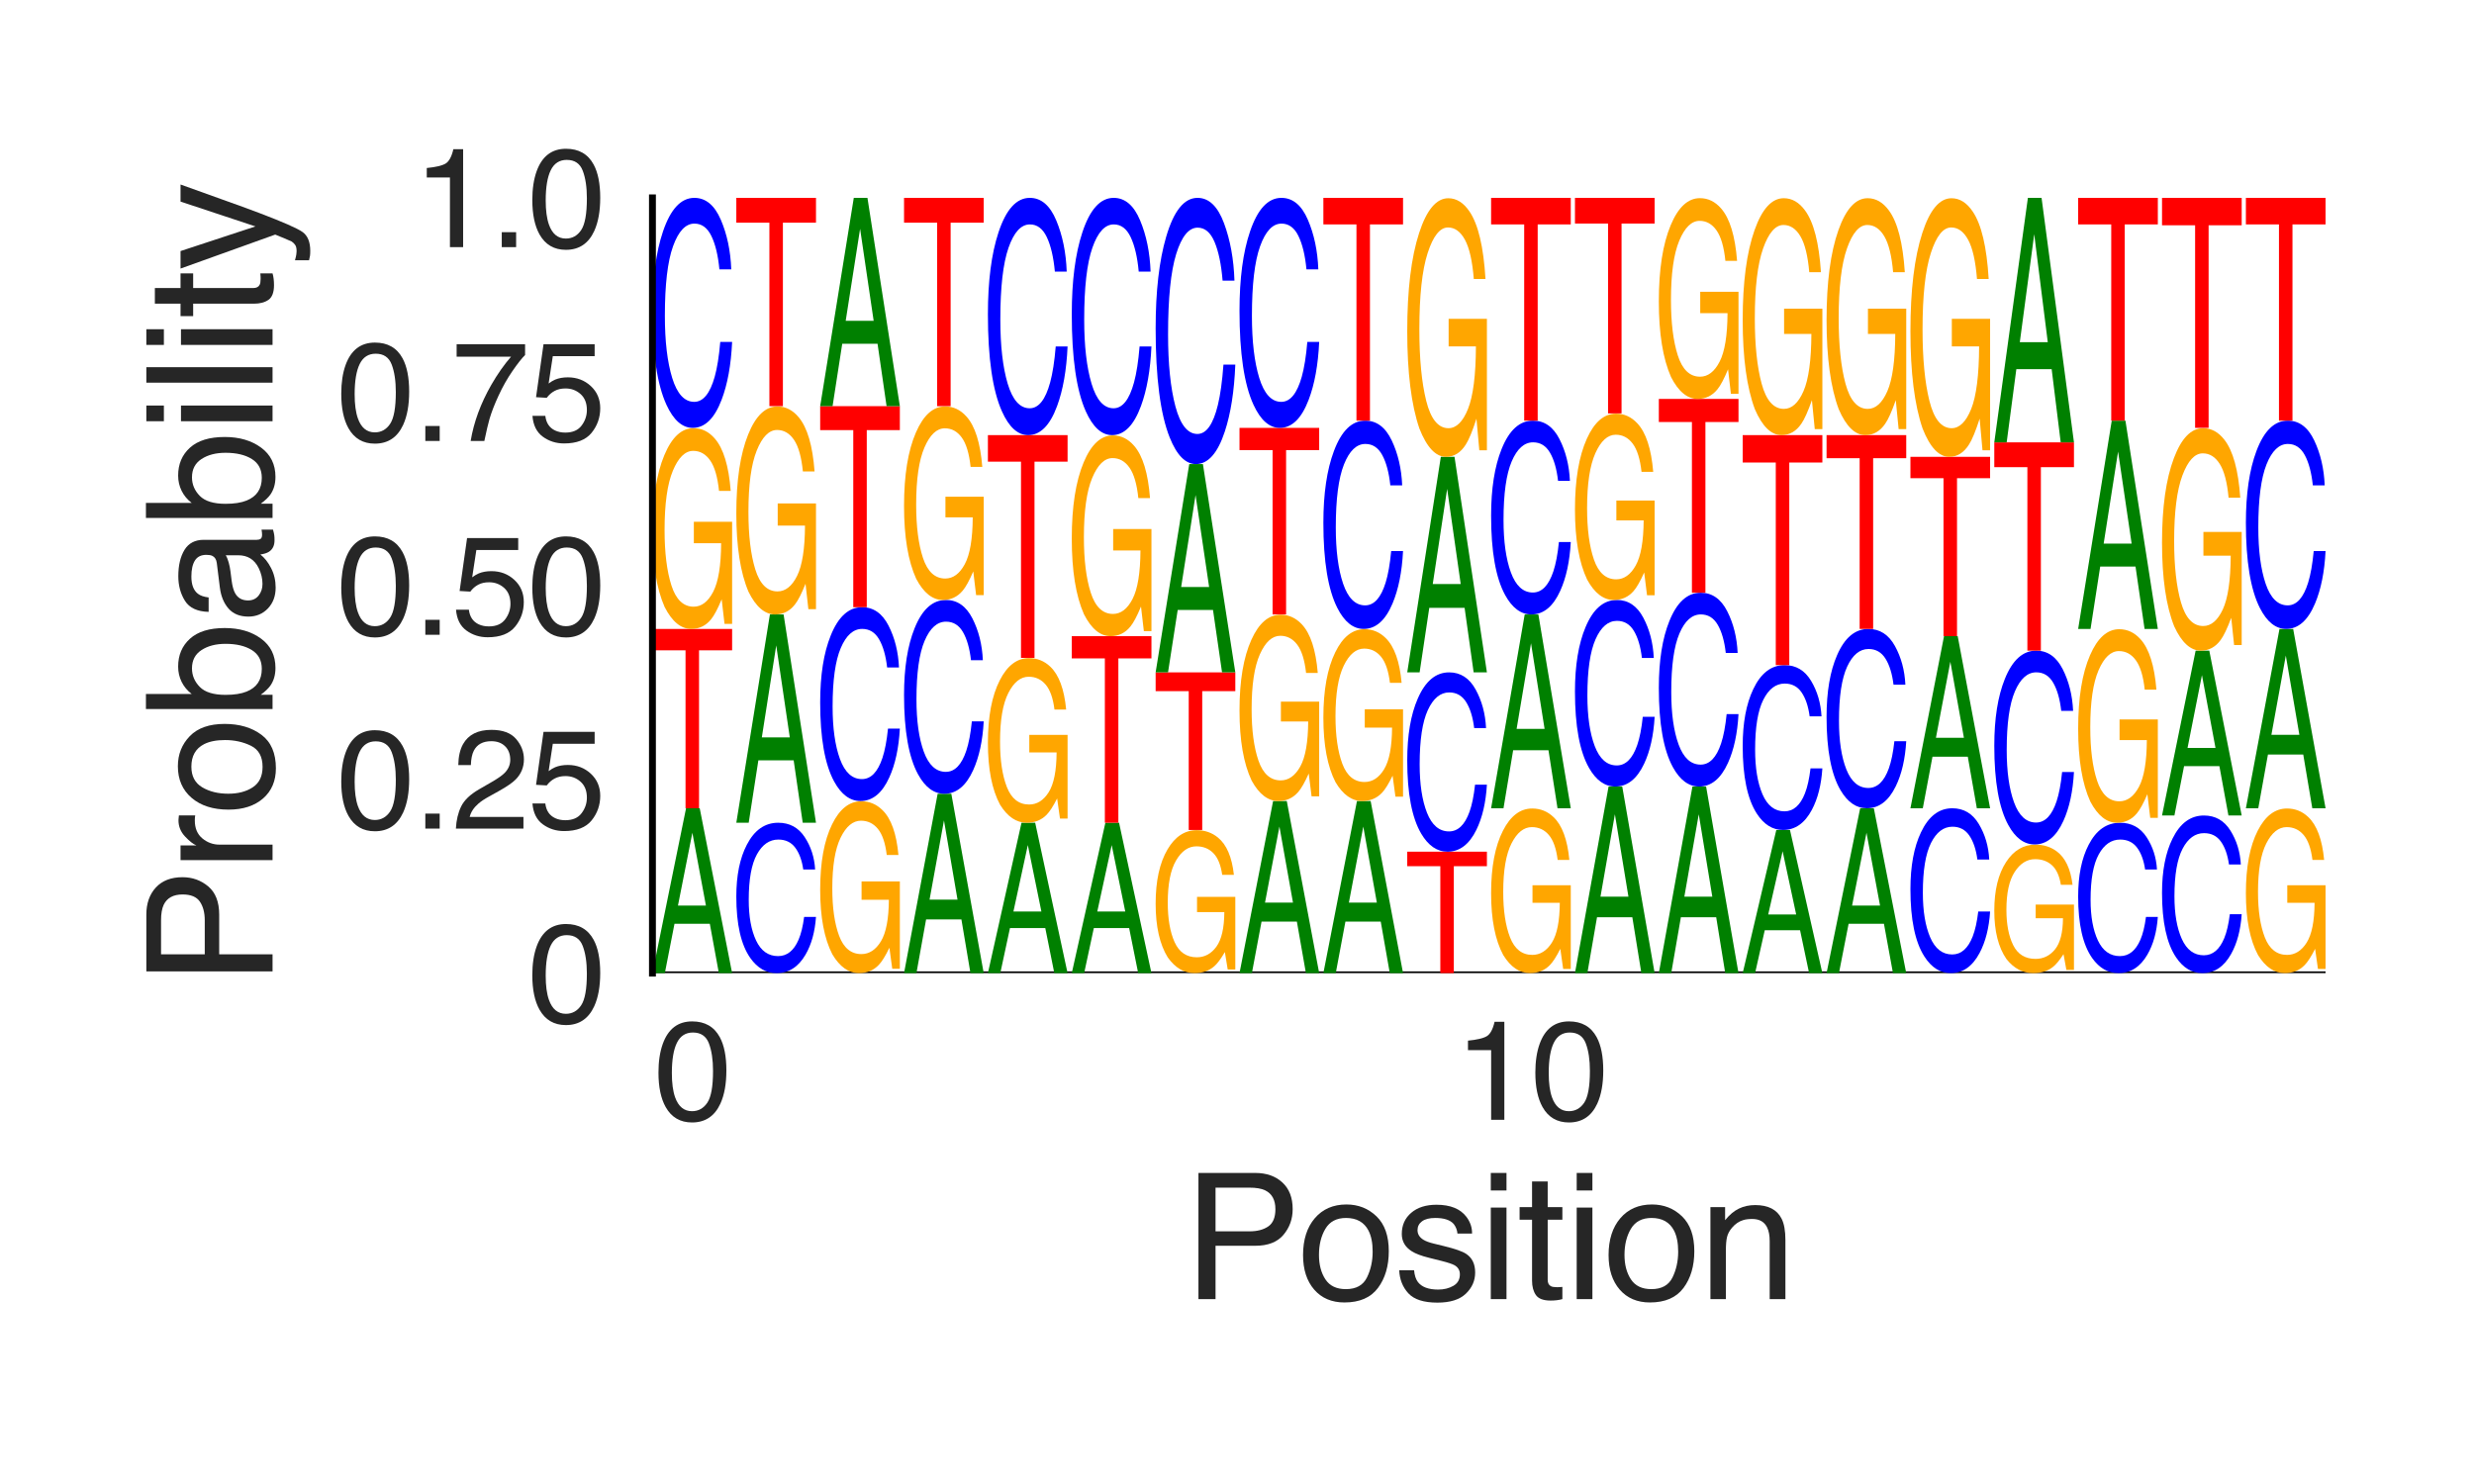 <?xml version="1.0" encoding="utf-8" standalone="no"?>
<!DOCTYPE svg PUBLIC "-//W3C//DTD SVG 1.1//EN"
  "http://www.w3.org/Graphics/SVG/1.1/DTD/svg11.dtd">
<svg height="216pt" version="1.1" viewBox="0 0 360 216" width="360pt" xmlns="http://www.w3.org/2000/svg" xmlns:xlink="http://www.w3.org/1999/xlink">
 <defs>
  <style type="text/css">*{stroke-linecap:butt;stroke-linejoin:round;}</style>
 </defs>
 <g id="figure_1">
  <g id="patch_1">
   <path d="M 0 216 
L 360 216 
L 360 0 
L 0 0 
z
" style="fill:#ffffff;"/>
  </g>
  <g id="axes_1">
   <g id="patch_2">
    <path d="M 94.94 141.64 
L 338.4 141.64 
L 338.4 28.8 
L 94.94 28.8 
z
" style="fill:#ffffff;"/>
   </g>
   <g id="line2d_1">
    <path clip-path="url(#p733421d6cd)" d="M 94.94 141.64 
L 338.4 141.64 
" style="fill:none;stroke:#000000;stroke-linecap:round;stroke-width:0.5;"/>
   </g>
   <g id="patch_3">
    <path clip-path="url(#p733421d6cd)" d="M 102.722 131.809 
L 100.749 121.209 
L 98.653 131.809 
L 102.722 131.809 
z
M 99.83 117.645 
L 101.819 117.645 
L 106.533 141.64 
L 104.603 141.64 
L 103.288 134.453 
L 98.149 134.453 
L 96.743 141.64 
L 94.94 141.64 
L 99.83 117.645 
z
M 100.741 117.645 
L 100.741 117.645 
z
" style="fill:#008000;"/>
   </g>
   <g id="patch_4">
    <path clip-path="url(#p733421d6cd)" d="M 106.533 91.542 
L 106.533 94.652 
L 101.719 94.652 
L 101.719 117.645 
L 99.755 117.645 
L 99.755 94.652 
L 94.94 94.652 
L 94.94 91.542 
L 106.533 91.542 
z
" style="fill:#ff0000;"/>
   </g>
   <g id="patch_5">
    <path clip-path="url(#p733421d6cd)" d="M 100.919 62.321 
Q 102.708 62.321 104.012 63.833 
Q 105.903 66.005 106.326 71.448 
L 104.626 71.448 
Q 104.314 68.406 103.338 67.015 
Q 102.362 65.624 100.875 65.624 
Q 99.114 65.624 97.909 68.521 
Q 96.704 71.412 96.704 77.14 
Q 96.704 82.088 97.696 85.197 
Q 98.691 88.306 100.936 88.306 
Q 102.655 88.306 103.783 86.129 
Q 104.911 83.945 104.936 79.064 
L 100.963 79.064 
L 100.963 75.949 
L 106.533 75.949 
L 106.533 90.804 
L 105.428 90.804 
L 105.013 87.23 
Q 104.142 89.328 103.468 90.145 
Q 102.334 91.542 100.59 91.542 
Q 98.337 91.542 96.712 88.349 
Q 94.94 84.338 94.94 77.346 
Q 94.94 70.372 96.668 66.253 
Q 98.31 62.321 100.919 62.321 
z
M 100.634 62.279 
L 100.634 62.279 
z
" style="fill:#ffa600;"/>
   </g>
   <g id="patch_6">
    <path clip-path="url(#p733421d6cd)" d="M 101.036 28.8 
Q 103.518 28.8 104.888 31.985 
Q 106.257 35.163 106.408 39.207 
L 104.683 39.207 
Q 104.389 36.14 103.513 34.346 
Q 102.636 32.546 101.053 32.546 
Q 99.122 32.546 97.935 35.849 
Q 96.748 39.145 96.748 45.958 
Q 96.748 51.546 97.818 55.022 
Q 98.892 58.491 101.019 58.491 
Q 102.974 58.491 103.999 54.835 
Q 104.54 52.91 104.808 49.767 
L 106.533 49.767 
Q 106.303 54.787 105.004 58.186 
Q 103.447 62.279 100.805 62.279 
Q 98.527 62.279 96.979 58.92 
Q 94.94 54.489 94.94 45.224 
Q 94.94 38.196 96.472 33.695 
Q 98.126 28.8 101.036 28.8 
z
M 100.68 28.8 
L 100.68 28.8 
z
" style="fill:#0000ff;"/>
   </g>
   <g id="patch_7">
    <path clip-path="url(#p733421d6cd)" d="M 113.239 119.752 
Q 115.722 119.752 117.091 121.835 
Q 118.461 123.913 118.612 126.556 
L 116.886 126.556 
Q 116.593 124.551 115.716 123.378 
Q 114.839 122.201 113.256 122.201 
Q 111.326 122.201 110.139 124.361 
Q 108.951 126.516 108.951 130.97 
Q 108.951 134.623 110.022 136.896 
Q 111.095 139.164 113.222 139.164 
Q 115.178 139.164 116.203 136.774 
Q 116.744 135.515 117.012 133.46 
L 118.737 133.46 
Q 118.506 136.742 117.208 138.965 
Q 115.651 141.64 113.009 141.64 
Q 110.731 141.64 109.182 139.444 
Q 107.144 136.547 107.144 130.49 
Q 107.144 125.895 108.675 122.953 
Q 110.329 119.752 113.239 119.752 
z
M 112.883 119.752 
L 112.883 119.752 
z
" style="fill:#0000ff;"/>
   </g>
   <g id="patch_8">
    <path clip-path="url(#p733421d6cd)" d="M 114.925 107.331 
L 112.953 93.939 
L 110.856 107.331 
L 114.925 107.331 
z
M 112.033 89.435 
L 114.023 89.435 
L 118.737 119.752 
L 116.807 119.752 
L 115.491 110.672 
L 110.352 110.672 
L 108.946 119.752 
L 107.144 119.752 
L 112.033 89.435 
z
M 112.944 89.435 
L 112.944 89.435 
z
" style="fill:#008000;"/>
   </g>
   <g id="patch_9">
    <path clip-path="url(#p733421d6cd)" d="M 113.123 59.161 
Q 114.911 59.161 116.216 60.728 
Q 118.107 62.978 118.53 68.617 
L 116.829 68.617 
Q 116.517 65.465 115.541 64.024 
Q 114.566 62.583 113.078 62.583 
Q 111.318 62.583 110.112 65.584 
Q 108.907 68.58 108.907 74.514 
Q 108.907 79.64 109.899 82.861 
Q 110.895 86.082 113.139 86.082 
Q 114.859 86.082 115.986 83.826 
Q 117.114 81.564 117.139 76.507 
L 113.167 76.507 
L 113.167 73.28 
L 118.737 73.28 
L 118.737 88.67 
L 117.631 88.67 
L 117.216 84.967 
Q 116.346 87.141 115.671 87.987 
Q 114.538 89.435 112.794 89.435 
Q 110.541 89.435 108.915 86.126 
Q 107.144 81.971 107.144 74.727 
Q 107.144 67.502 108.871 63.235 
Q 110.513 59.161 113.123 59.161 
z
M 112.838 59.117 
L 112.838 59.117 
z
" style="fill:#ffa600;"/>
   </g>
   <g id="patch_10">
    <path clip-path="url(#p733421d6cd)" d="M 118.737 28.8 
L 118.737 32.412 
L 113.922 32.412 
L 113.922 59.117 
L 111.958 59.117 
L 111.958 32.412 
L 107.144 32.412 
L 107.144 28.8 
L 118.737 28.8 
z
" style="fill:#ff0000;"/>
   </g>
   <g id="patch_11">
    <path clip-path="url(#p733421d6cd)" d="M 125.326 116.627 
Q 127.115 116.627 128.419 117.922 
Q 130.31 119.781 130.733 124.44 
L 129.033 124.44 
Q 128.721 121.836 127.745 120.645 
Q 126.769 119.454 125.282 119.454 
Q 123.521 119.454 122.316 121.934 
Q 121.111 124.409 121.111 129.312 
Q 121.111 133.548 122.103 136.209 
Q 123.098 138.87 125.343 138.87 
Q 127.062 138.87 128.19 137.006 
Q 129.318 135.137 129.343 130.959 
L 125.37 130.959 
L 125.37 128.292 
L 130.94 128.292 
L 130.94 141.008 
L 129.835 141.008 
L 129.42 137.948 
Q 128.549 139.745 127.875 140.444 
Q 126.741 141.64 124.997 141.64 
Q 122.744 141.64 121.119 138.906 
Q 119.347 135.474 119.347 129.488 
Q 119.347 123.519 121.075 119.993 
Q 122.717 116.627 125.326 116.627 
z
M 125.041 116.591 
L 125.041 116.591 
z
" style="fill:#ffa600;"/>
   </g>
   <g id="patch_12">
    <path clip-path="url(#p733421d6cd)" d="M 125.443 88.381 
Q 127.925 88.381 129.295 91.065 
Q 130.664 93.743 130.815 97.15 
L 129.09 97.15 
Q 128.796 94.566 127.92 93.055 
Q 127.043 91.538 125.46 91.538 
Q 123.529 91.538 122.342 94.321 
Q 121.155 97.098 121.155 102.839 
Q 121.155 107.548 122.225 110.477 
Q 123.299 113.4 125.426 113.4 
Q 127.381 113.4 128.406 110.319 
Q 128.947 108.697 129.215 106.048 
L 130.94 106.048 
Q 130.71 110.278 129.411 113.143 
Q 127.854 116.591 125.212 116.591 
Q 122.934 116.591 121.386 113.761 
Q 119.347 110.027 119.347 102.221 
Q 119.347 96.299 120.879 92.506 
Q 122.533 88.381 125.443 88.381 
z
M 125.087 88.381 
L 125.087 88.381 
z
" style="fill:#0000ff;"/>
   </g>
   <g id="patch_13">
    <path clip-path="url(#p733421d6cd)" d="M 130.94 59.117 
L 130.94 62.604 
L 126.126 62.604 
L 126.126 88.381 
L 124.162 88.381 
L 124.162 62.604 
L 119.347 62.604 
L 119.347 59.117 
L 130.94 59.117 
z
" style="fill:#ff0000;"/>
   </g>
   <g id="patch_14">
    <path clip-path="url(#p733421d6cd)" d="M 127.129 46.696 
L 125.156 33.304 
L 123.06 46.696 
L 127.129 46.696 
z
M 124.237 28.8 
L 126.226 28.8 
L 130.94 59.117 
L 129.01 59.117 
L 127.695 50.037 
L 122.556 50.037 
L 121.15 59.117 
L 119.347 59.117 
L 124.237 28.8 
z
M 125.148 28.8 
L 125.148 28.8 
z
" style="fill:#008000;"/>
   </g>
   <g id="patch_15">
    <path clip-path="url(#p733421d6cd)" d="M 139.332 130.945 
L 137.36 119.415 
L 135.263 130.945 
L 139.332 130.945 
z
M 136.44 115.537 
L 138.43 115.537 
L 143.144 141.64 
L 141.214 141.64 
L 139.898 133.822 
L 134.759 133.822 
L 133.353 141.64 
L 131.551 141.64 
L 136.44 115.537 
z
M 137.351 115.537 
L 137.351 115.537 
z
" style="fill:#008000;"/>
   </g>
   <g id="patch_16">
    <path clip-path="url(#p733421d6cd)" d="M 137.646 87.327 
Q 140.129 87.327 141.498 90.011 
Q 142.868 92.689 143.019 96.097 
L 141.293 96.097 
Q 141 93.512 140.123 92.001 
Q 139.246 90.484 137.663 90.484 
Q 135.733 90.484 134.546 93.267 
Q 133.358 96.044 133.358 101.785 
Q 133.358 106.494 134.429 109.423 
Q 135.502 112.346 137.629 112.346 
Q 139.585 112.346 140.61 109.265 
Q 141.151 107.643 141.419 104.994 
L 143.144 104.994 
Q 142.913 109.224 141.615 112.089 
Q 140.058 115.537 137.416 115.537 
Q 135.138 115.537 133.589 112.708 
Q 131.551 108.974 131.551 101.167 
Q 131.551 95.245 133.082 91.452 
Q 134.736 87.327 137.646 87.327 
z
M 137.29 87.327 
L 137.29 87.327 
z
" style="fill:#0000ff;"/>
   </g>
   <g id="patch_17">
    <path clip-path="url(#p733421d6cd)" d="M 137.53 59.158 
Q 139.318 59.158 140.623 60.616 
Q 142.514 62.709 142.937 67.957 
L 141.237 67.957 
Q 140.924 65.024 139.948 63.683 
Q 138.973 62.342 137.485 62.342 
Q 135.725 62.342 134.519 65.135 
Q 133.314 67.922 133.314 73.444 
Q 133.314 78.214 134.306 81.211 
Q 135.302 84.208 137.546 84.208 
Q 139.266 84.208 140.393 82.109 
Q 141.521 80.004 141.546 75.298 
L 137.574 75.298 
L 137.574 72.295 
L 143.144 72.295 
L 143.144 86.616 
L 142.038 86.616 
L 141.624 83.17 
Q 140.753 85.193 140.078 85.98 
Q 138.945 87.327 137.201 87.327 
Q 134.948 87.327 133.322 84.249 
Q 131.551 80.383 131.551 73.642 
Q 131.551 66.919 133.278 62.948 
Q 134.92 59.158 137.53 59.158 
z
M 137.245 59.117 
L 137.245 59.117 
z
" style="fill:#ffa600;"/>
   </g>
   <g id="patch_18">
    <path clip-path="url(#p733421d6cd)" d="M 143.144 28.8 
L 143.144 32.412 
L 138.329 32.412 
L 138.329 59.117 
L 136.365 59.117 
L 136.365 32.412 
L 131.551 32.412 
L 131.551 28.8 
L 143.144 28.8 
z
" style="fill:#ff0000;"/>
   </g>
   <g id="patch_19">
    <path clip-path="url(#p733421d6cd)" d="M 151.536 132.672 
L 149.563 123.004 
L 147.467 132.672 
L 151.536 132.672 
z
M 148.644 119.752 
L 150.633 119.752 
L 155.347 141.64 
L 153.418 141.64 
L 152.102 135.085 
L 146.963 135.085 
L 145.557 141.64 
L 143.754 141.64 
L 148.644 119.752 
z
M 149.555 119.752 
L 149.555 119.752 
z
" style="fill:#008000;"/>
   </g>
   <g id="patch_20">
    <path clip-path="url(#p733421d6cd)" d="M 149.733 95.792 
Q 151.522 95.792 152.826 97.032 
Q 154.717 98.812 155.14 103.276 
L 153.44 103.276 
Q 153.128 100.781 152.152 99.641 
Q 151.176 98.5 149.689 98.5 
Q 147.928 98.5 146.723 100.876 
Q 145.518 103.246 145.518 107.943 
Q 145.518 112 146.51 114.55 
Q 147.505 117.099 149.75 117.099 
Q 151.469 117.099 152.597 115.313 
Q 153.725 113.523 153.75 109.52 
L 149.777 109.52 
L 149.777 106.966 
L 155.347 106.966 
L 155.347 119.147 
L 154.242 119.147 
L 153.827 116.216 
Q 152.956 117.937 152.282 118.607 
Q 151.148 119.752 149.404 119.752 
Q 147.151 119.752 145.526 117.134 
Q 143.754 113.845 143.754 108.112 
Q 143.754 102.393 145.482 99.016 
Q 147.124 95.792 149.733 95.792 
z
M 149.448 95.757 
L 149.448 95.757 
z
" style="fill:#ffa600;"/>
   </g>
   <g id="patch_21">
    <path clip-path="url(#p733421d6cd)" d="M 155.347 63.332 
L 155.347 67.196 
L 150.533 67.196 
L 150.533 95.757 
L 148.569 95.757 
L 148.569 67.196 
L 143.754 67.196 
L 143.754 63.332 
L 155.347 63.332 
z
" style="fill:#ff0000;"/>
   </g>
   <g id="patch_22">
    <path clip-path="url(#p733421d6cd)" d="M 149.85 28.8 
Q 152.332 28.8 153.702 32.085 
Q 155.071 35.364 155.222 39.535 
L 153.497 39.535 
Q 153.204 36.371 152.327 34.521 
Q 151.45 32.664 149.867 32.664 
Q 147.936 32.664 146.749 36.071 
Q 145.562 39.47 145.562 46.498 
Q 145.562 52.262 146.632 55.847 
Q 147.706 59.426 149.833 59.426 
Q 151.789 59.426 152.813 55.654 
Q 153.354 53.669 153.622 50.426 
L 155.347 50.426 
Q 155.117 55.604 153.818 59.111 
Q 152.261 63.332 149.619 63.332 
Q 147.341 63.332 145.793 59.868 
Q 143.754 55.297 143.754 45.741 
Q 143.754 38.492 145.286 33.849 
Q 146.94 28.8 149.85 28.8 
z
M 149.494 28.8 
L 149.494 28.8 
z
" style="fill:#0000ff;"/>
   </g>
   <g id="patch_23">
    <path clip-path="url(#p733421d6cd)" d="M 163.739 132.672 
L 161.767 123.004 
L 159.67 132.672 
L 163.739 132.672 
z
M 160.847 119.752 
L 162.837 119.752 
L 167.551 141.64 
L 165.621 141.64 
L 164.305 135.085 
L 159.166 135.085 
L 157.76 141.64 
L 155.958 141.64 
L 160.847 119.752 
z
M 161.758 119.752 
L 161.758 119.752 
z
" style="fill:#008000;"/>
   </g>
   <g id="patch_24">
    <path clip-path="url(#p733421d6cd)" d="M 167.551 92.596 
L 167.551 95.832 
L 162.736 95.832 
L 162.736 119.752 
L 160.772 119.752 
L 160.772 95.832 
L 155.958 95.832 
L 155.958 92.596 
L 167.551 92.596 
z
" style="fill:#ff0000;"/>
   </g>
   <g id="patch_25">
    <path clip-path="url(#p733421d6cd)" d="M 161.937 63.375 
Q 163.725 63.375 165.03 64.887 
Q 166.921 67.058 167.344 72.502 
L 165.644 72.502 
Q 165.331 69.46 164.355 68.068 
Q 163.38 66.677 161.892 66.677 
Q 160.132 66.677 158.926 69.575 
Q 157.721 72.466 157.721 78.194 
Q 157.721 83.142 158.714 86.251 
Q 159.709 89.36 161.953 89.36 
Q 163.673 89.36 164.8 87.182 
Q 165.928 84.999 165.953 80.117 
L 161.981 80.117 
L 161.981 77.002 
L 167.551 77.002 
L 167.551 91.858 
L 166.445 91.858 
L 166.031 88.283 
Q 165.16 90.382 164.485 91.199 
Q 163.352 92.596 161.608 92.596 
Q 159.355 92.596 157.729 89.402 
Q 155.958 85.392 155.958 78.4 
Q 155.958 71.425 157.685 67.306 
Q 159.327 63.375 161.937 63.375 
z
M 161.652 63.332 
L 161.652 63.332 
z
" style="fill:#ffa600;"/>
   </g>
   <g id="patch_26">
    <path clip-path="url(#p733421d6cd)" d="M 162.053 28.8 
Q 164.536 28.8 165.905 32.085 
Q 167.275 35.364 167.426 39.535 
L 165.7 39.535 
Q 165.407 36.371 164.53 34.521 
Q 163.653 32.664 162.07 32.664 
Q 160.14 32.664 158.953 36.071 
Q 157.765 39.47 157.765 46.498 
Q 157.765 52.262 158.836 55.847 
Q 159.909 59.426 162.036 59.426 
Q 163.992 59.426 165.017 55.654 
Q 165.558 53.669 165.826 50.426 
L 167.551 50.426 
Q 167.32 55.604 166.022 59.111 
Q 164.465 63.332 161.823 63.332 
Q 159.545 63.332 157.996 59.868 
Q 155.958 55.297 155.958 45.741 
Q 155.958 38.492 157.489 33.849 
Q 159.143 28.8 162.053 28.8 
z
M 161.697 28.8 
L 161.697 28.8 
z
" style="fill:#0000ff;"/>
   </g>
   <g id="patch_27">
    <path clip-path="url(#p733421d6cd)" d="M 174.14 120.836 
Q 175.929 120.836 177.233 121.913 
Q 179.124 123.459 179.547 127.334 
L 177.847 127.334 
Q 177.535 125.168 176.559 124.178 
Q 175.583 123.187 174.096 123.187 
Q 172.335 123.187 171.13 125.25 
Q 169.925 127.309 169.925 131.387 
Q 169.925 134.909 170.917 137.123 
Q 171.912 139.336 174.157 139.336 
Q 175.876 139.336 177.004 137.786 
Q 178.132 136.231 178.157 132.756 
L 174.184 132.756 
L 174.184 130.538 
L 179.754 130.538 
L 179.754 141.115 
L 178.649 141.115 
L 178.234 138.57 
Q 177.363 140.064 176.689 140.645 
Q 175.555 141.64 173.811 141.64 
Q 171.558 141.64 169.933 139.366 
Q 168.161 136.511 168.161 131.533 
Q 168.161 126.568 169.889 123.635 
Q 171.531 120.836 174.14 120.836 
z
M 173.855 120.806 
L 173.855 120.806 
z
" style="fill:#ffa600;"/>
   </g>
   <g id="patch_28">
    <path clip-path="url(#p733421d6cd)" d="M 179.754 97.865 
L 179.754 100.598 
L 174.94 100.598 
L 174.94 120.806 
L 172.976 120.806 
L 172.976 100.598 
L 168.161 100.598 
L 168.161 97.865 
L 179.754 97.865 
z
" style="fill:#ff0000;"/>
   </g>
   <g id="patch_29">
    <path clip-path="url(#p733421d6cd)" d="M 175.943 85.443 
L 173.97 72.051 
L 171.874 85.443 
L 175.943 85.443 
z
M 173.051 67.547 
L 175.04 67.547 
L 179.754 97.865 
L 177.825 97.865 
L 176.509 88.785 
L 171.37 88.785 
L 169.964 97.865 
L 168.161 97.865 
L 173.051 67.547 
z
M 173.962 67.547 
L 173.962 67.547 
z
" style="fill:#008000;"/>
   </g>
   <g id="patch_30">
    <path clip-path="url(#p733421d6cd)" d="M 174.257 28.8 
Q 176.739 28.8 178.109 32.486 
Q 179.478 36.165 179.629 40.845 
L 177.904 40.845 
Q 177.611 37.295 176.734 35.219 
Q 175.857 33.136 174.274 33.136 
Q 172.343 33.136 171.156 36.958 
Q 169.969 40.773 169.969 48.658 
Q 169.969 55.126 171.039 59.149 
Q 172.113 63.164 174.24 63.164 
Q 176.196 63.164 177.22 58.932 
Q 177.761 56.704 178.029 53.066 
L 179.754 53.066 
Q 179.524 58.876 178.226 62.811 
Q 176.668 67.547 174.026 67.547 
Q 171.748 67.547 170.2 63.66 
Q 168.161 58.532 168.161 47.809 
Q 168.161 39.675 169.693 34.466 
Q 171.347 28.8 174.257 28.8 
z
M 173.901 28.8 
L 173.901 28.8 
z
" style="fill:#0000ff;"/>
   </g>
   <g id="patch_31">
    <path clip-path="url(#p733421d6cd)" d="M 188.146 131.377 
L 186.174 120.312 
L 184.077 131.377 
L 188.146 131.377 
z
M 185.254 116.591 
L 187.244 116.591 
L 191.958 141.64 
L 190.028 141.64 
L 188.712 134.138 
L 183.573 134.138 
L 182.167 141.64 
L 180.365 141.64 
L 185.254 116.591 
z
M 186.165 116.591 
L 186.165 116.591 
z
" style="fill:#008000;"/>
   </g>
   <g id="patch_32">
    <path clip-path="url(#p733421d6cd)" d="M 186.344 89.474 
Q 188.132 89.474 189.437 90.877 
Q 191.328 92.893 191.751 97.944 
L 190.051 97.944 
Q 189.738 95.121 188.762 93.83 
Q 187.787 92.539 186.299 92.539 
Q 184.539 92.539 183.333 95.228 
Q 182.128 97.911 182.128 103.226 
Q 182.128 107.818 183.121 110.703 
Q 184.116 113.588 186.36 113.588 
Q 188.08 113.588 189.207 111.567 
Q 190.335 109.541 190.36 105.011 
L 186.388 105.011 
L 186.388 102.121 
L 191.958 102.121 
L 191.958 115.906 
L 190.852 115.906 
L 190.438 112.589 
Q 189.567 114.537 188.892 115.295 
Q 187.759 116.591 186.015 116.591 
Q 183.762 116.591 182.136 113.627 
Q 180.365 109.906 180.365 103.417 
Q 180.365 96.945 182.092 93.123 
Q 183.734 89.474 186.344 89.474 
z
M 186.059 89.435 
L 186.059 89.435 
z
" style="fill:#ffa600;"/>
   </g>
   <g id="patch_33">
    <path clip-path="url(#p733421d6cd)" d="M 191.958 62.279 
L 191.958 65.514 
L 187.143 65.514 
L 187.143 89.435 
L 185.179 89.435 
L 185.179 65.514 
L 180.365 65.514 
L 180.365 62.279 
L 191.958 62.279 
z
" style="fill:#ff0000;"/>
   </g>
   <g id="patch_34">
    <path clip-path="url(#p733421d6cd)" d="M 186.46 28.8 
Q 188.943 28.8 190.312 31.985 
Q 191.682 35.163 191.833 39.207 
L 190.107 39.207 
Q 189.814 36.14 188.937 34.346 
Q 188.06 32.546 186.477 32.546 
Q 184.547 32.546 183.36 35.849 
Q 182.172 39.145 182.172 45.958 
Q 182.172 51.546 183.243 55.022 
Q 184.316 58.491 186.443 58.491 
Q 188.399 58.491 189.424 54.835 
Q 189.965 52.91 190.233 49.767 
L 191.958 49.767 
Q 191.727 54.787 190.429 58.186 
Q 188.872 62.279 186.23 62.279 
Q 183.952 62.279 182.403 58.92 
Q 180.365 54.489 180.365 45.224 
Q 180.365 38.196 181.896 33.695 
Q 183.55 28.8 186.46 28.8 
z
M 186.104 28.8 
L 186.104 28.8 
z
" style="fill:#0000ff;"/>
   </g>
   <g id="patch_35">
    <path clip-path="url(#p733421d6cd)" d="M 200.35 131.377 
L 198.377 120.312 
L 196.281 131.377 
L 200.35 131.377 
z
M 197.458 116.591 
L 199.447 116.591 
L 204.161 141.64 
L 202.232 141.64 
L 200.916 134.138 
L 195.777 134.138 
L 194.371 141.64 
L 192.568 141.64 
L 197.458 116.591 
z
M 198.369 116.591 
L 198.369 116.591 
z
" style="fill:#008000;"/>
   </g>
   <g id="patch_36">
    <path clip-path="url(#p733421d6cd)" d="M 198.547 91.579 
Q 200.336 91.579 201.64 92.873 
Q 203.531 94.732 203.954 99.391 
L 202.254 99.391 
Q 201.942 96.787 200.966 95.596 
Q 199.99 94.405 198.503 94.405 
Q 196.742 94.405 195.537 96.885 
Q 194.332 99.36 194.332 104.263 
Q 194.332 108.499 195.324 111.16 
Q 196.319 113.821 198.564 113.821 
Q 200.283 113.821 201.411 111.957 
Q 202.539 110.088 202.564 105.91 
L 198.591 105.91 
L 198.591 103.243 
L 204.161 103.243 
L 204.161 115.959 
L 203.056 115.959 
L 202.641 112.9 
Q 201.77 114.696 201.096 115.395 
Q 199.962 116.591 198.218 116.591 
Q 195.965 116.591 194.34 113.857 
Q 192.568 110.425 192.568 104.44 
Q 192.568 98.47 194.296 94.944 
Q 195.938 91.579 198.547 91.579 
z
M 198.262 91.542 
L 198.262 91.542 
z
" style="fill:#ffa600;"/>
   </g>
   <g id="patch_37">
    <path clip-path="url(#p733421d6cd)" d="M 198.664 61.225 
Q 201.146 61.225 202.516 64.109 
Q 203.885 66.987 204.036 70.649 
L 202.311 70.649 
Q 202.018 67.871 201.141 66.247 
Q 200.264 64.617 198.681 64.617 
Q 196.75 64.617 195.563 67.608 
Q 194.376 70.593 194.376 76.763 
Q 194.376 81.823 195.446 84.971 
Q 196.52 88.112 198.647 88.112 
Q 200.603 88.112 201.627 84.802 
Q 202.168 83.058 202.436 80.212 
L 204.161 80.212 
Q 203.931 84.758 202.633 87.836 
Q 201.075 91.542 198.433 91.542 
Q 196.155 91.542 194.607 88.501 
Q 192.568 84.488 192.568 76.098 
Q 192.568 69.734 194.1 65.658 
Q 195.754 61.225 198.664 61.225 
z
M 198.308 61.225 
L 198.308 61.225 
z
" style="fill:#0000ff;"/>
   </g>
   <g id="patch_38">
    <path clip-path="url(#p733421d6cd)" d="M 204.161 28.8 
L 204.161 32.663 
L 199.347 32.663 
L 199.347 61.225 
L 197.383 61.225 
L 197.383 32.663 
L 192.568 32.663 
L 192.568 28.8 
L 204.161 28.8 
z
" style="fill:#ff0000;"/>
   </g>
   <g id="patch_39">
    <path clip-path="url(#p733421d6cd)" d="M 216.365 123.967 
L 216.365 126.073 
L 211.55 126.073 
L 211.55 141.64 
L 209.586 141.64 
L 209.586 126.073 
L 204.772 126.073 
L 204.772 123.967 
L 216.365 123.967 
z
" style="fill:#ff0000;"/>
   </g>
   <g id="patch_40">
    <path clip-path="url(#p733421d6cd)" d="M 210.867 97.865 
Q 213.35 97.865 214.719 100.348 
Q 216.089 102.826 216.24 105.979 
L 214.514 105.979 
Q 214.221 103.587 213.344 102.189 
Q 212.467 100.785 210.884 100.785 
Q 208.954 100.785 207.767 103.36 
Q 206.579 105.93 206.579 111.242 
Q 206.579 115.599 207.65 118.309 
Q 208.723 121.014 210.85 121.014 
Q 212.806 121.014 213.831 118.164 
Q 214.372 116.663 214.64 114.212 
L 216.365 114.212 
Q 216.134 118.126 214.836 120.777 
Q 213.279 123.967 210.637 123.967 
Q 208.359 123.967 206.81 121.349 
Q 204.772 117.894 204.772 110.67 
Q 204.772 105.191 206.303 101.681 
Q 207.957 97.865 210.867 97.865 
z
M 210.511 97.865 
L 210.511 97.865 
z
" style="fill:#0000ff;"/>
   </g>
   <g id="patch_41">
    <path clip-path="url(#p733421d6cd)" d="M 212.553 85.011 
L 210.581 71.154 
L 208.484 85.011 
L 212.553 85.011 
z
M 209.661 66.493 
L 211.651 66.493 
L 216.365 97.865 
L 214.435 97.865 
L 213.119 88.469 
L 207.98 88.469 
L 206.574 97.865 
L 204.772 97.865 
L 209.661 66.493 
z
M 210.572 66.493 
L 210.572 66.493 
z
" style="fill:#008000;"/>
   </g>
   <g id="patch_42">
    <path clip-path="url(#p733421d6cd)" d="M 210.751 28.855 
Q 212.539 28.855 213.844 30.802 
Q 215.735 33.599 216.158 40.611 
L 214.458 40.611 
Q 214.145 36.692 213.169 34.9 
Q 212.194 33.108 210.706 33.108 
Q 208.946 33.108 207.74 36.84 
Q 206.535 40.565 206.535 47.943 
Q 206.535 54.316 207.528 58.321 
Q 208.523 62.325 210.767 62.325 
Q 212.487 62.325 213.614 59.52 
Q 214.742 56.708 214.767 50.42 
L 210.795 50.42 
L 210.795 46.408 
L 216.365 46.408 
L 216.365 65.543 
L 215.259 65.543 
L 214.845 60.938 
Q 213.974 63.642 213.299 64.694 
Q 212.166 66.493 210.422 66.493 
Q 208.169 66.493 206.543 62.38 
Q 204.772 57.214 204.772 48.208 
Q 204.772 39.225 206.499 33.919 
Q 208.141 28.855 210.751 28.855 
z
M 210.466 28.8 
L 210.466 28.8 
z
" style="fill:#ffa600;"/>
   </g>
   <g id="patch_43">
    <path clip-path="url(#p733421d6cd)" d="M 222.954 117.68 
Q 224.743 117.68 226.047 118.92 
Q 227.938 120.7 228.361 125.164 
L 226.661 125.164 
Q 226.349 122.669 225.373 121.528 
Q 224.397 120.388 222.91 120.388 
Q 221.149 120.388 219.944 122.763 
Q 218.739 125.134 218.739 129.831 
Q 218.739 133.888 219.731 136.437 
Q 220.726 138.987 222.971 138.987 
Q 224.69 138.987 225.818 137.201 
Q 226.946 135.411 226.971 131.408 
L 222.998 131.408 
L 222.998 128.854 
L 228.568 128.854 
L 228.568 141.035 
L 227.463 141.035 
L 227.048 138.104 
Q 226.177 139.825 225.503 140.494 
Q 224.369 141.64 222.625 141.64 
Q 220.372 141.64 218.747 139.021 
Q 216.975 135.733 216.975 130 
Q 216.975 124.281 218.703 120.903 
Q 220.345 117.68 222.954 117.68 
z
M 222.669 117.645 
L 222.669 117.645 
z
" style="fill:#ffa600;"/>
   </g>
   <g id="patch_44">
    <path clip-path="url(#p733421d6cd)" d="M 224.757 106.087 
L 222.784 93.626 
L 220.688 106.087 
L 224.757 106.087 
z
M 221.865 89.435 
L 223.854 89.435 
L 228.568 117.645 
L 226.639 117.645 
L 225.323 109.196 
L 220.184 109.196 
L 218.778 117.645 
L 216.975 117.645 
L 221.865 89.435 
z
M 222.776 89.435 
L 222.776 89.435 
z
" style="fill:#008000;"/>
   </g>
   <g id="patch_45">
    <path clip-path="url(#p733421d6cd)" d="M 223.071 61.225 
Q 225.553 61.225 226.923 63.909 
Q 228.292 66.587 228.443 69.994 
L 226.718 69.994 
Q 226.425 67.409 225.548 65.898 
Q 224.671 64.381 223.088 64.381 
Q 221.157 64.381 219.97 67.164 
Q 218.783 69.942 218.783 75.683 
Q 218.783 80.391 219.853 83.32 
Q 220.927 86.243 223.054 86.243 
Q 225.01 86.243 226.035 83.163 
Q 226.575 81.541 226.843 78.892 
L 228.568 78.892 
Q 228.338 83.122 227.04 85.987 
Q 225.482 89.435 222.84 89.435 
Q 220.562 89.435 219.014 86.605 
Q 216.975 82.871 216.975 75.064 
Q 216.975 69.142 218.507 65.35 
Q 220.161 61.225 223.071 61.225 
z
M 222.715 61.225 
L 222.715 61.225 
z
" style="fill:#0000ff;"/>
   </g>
   <g id="patch_46">
    <path clip-path="url(#p733421d6cd)" d="M 228.568 28.8 
L 228.568 32.663 
L 223.754 32.663 
L 223.754 61.225 
L 221.79 61.225 
L 221.79 32.663 
L 216.975 32.663 
L 216.975 28.8 
L 228.568 28.8 
z
" style="fill:#ff0000;"/>
   </g>
   <g id="patch_47">
    <path clip-path="url(#p733421d6cd)" d="M 236.96 130.514 
L 234.988 118.518 
L 232.891 130.514 
L 236.96 130.514 
z
M 234.068 114.484 
L 236.058 114.484 
L 240.772 141.64 
L 238.842 141.64 
L 237.526 133.507 
L 232.387 133.507 
L 230.981 141.64 
L 229.179 141.64 
L 234.068 114.484 
z
M 234.98 114.484 
L 234.98 114.484 
z
" style="fill:#008000;"/>
   </g>
   <g id="patch_48">
    <path clip-path="url(#p733421d6cd)" d="M 235.274 87.327 
Q 237.757 87.327 239.126 89.911 
Q 240.496 92.489 240.647 95.769 
L 238.921 95.769 
Q 238.628 93.281 237.751 91.826 
Q 236.874 90.366 235.291 90.366 
Q 233.361 90.366 232.174 93.045 
Q 230.986 95.719 230.986 101.245 
Q 230.986 105.778 232.057 108.598 
Q 233.13 111.411 235.257 111.411 
Q 237.213 111.411 238.238 108.446 
Q 238.779 106.884 239.047 104.335 
L 240.772 104.335 
Q 240.541 108.407 239.243 111.164 
Q 237.686 114.484 235.044 114.484 
Q 232.766 114.484 231.217 111.76 
Q 229.179 108.165 229.179 100.65 
Q 229.179 94.949 230.71 91.298 
Q 232.364 87.327 235.274 87.327 
z
M 234.918 87.327 
L 234.918 87.327 
z
" style="fill:#0000ff;"/>
   </g>
   <g id="patch_49">
    <path clip-path="url(#p733421d6cd)" d="M 235.158 60.21 
Q 236.946 60.21 238.251 61.614 
Q 240.142 63.629 240.565 68.681 
L 238.865 68.681 
Q 238.552 65.857 237.576 64.566 
Q 236.601 63.275 235.113 63.275 
Q 233.353 63.275 232.147 65.964 
Q 230.942 68.647 230.942 73.963 
Q 230.942 78.554 231.935 81.439 
Q 232.93 84.324 235.174 84.324 
Q 236.894 84.324 238.021 82.304 
Q 239.149 80.277 239.174 75.748 
L 235.202 75.748 
L 235.202 72.857 
L 240.772 72.857 
L 240.772 86.643 
L 239.666 86.643 
L 239.252 83.325 
Q 238.381 85.273 237.706 86.031 
Q 236.573 87.327 234.829 87.327 
Q 232.576 87.327 230.95 84.364 
Q 229.179 80.642 229.179 74.153 
Q 229.179 67.682 230.906 63.859 
Q 232.548 60.21 235.158 60.21 
z
M 234.873 60.171 
L 234.873 60.171 
z
" style="fill:#ffa600;"/>
   </g>
   <g id="patch_50">
    <path clip-path="url(#p733421d6cd)" d="M 240.772 28.8 
L 240.772 32.538 
L 235.957 32.538 
L 235.957 60.171 
L 233.993 60.171 
L 233.993 32.538 
L 229.179 32.538 
L 229.179 28.8 
L 240.772 28.8 
z
" style="fill:#ff0000;"/>
   </g>
   <g id="patch_51">
    <path clip-path="url(#p733421d6cd)" d="M 249.164 130.514 
L 247.192 118.518 
L 245.095 130.514 
L 249.164 130.514 
z
M 246.272 114.484 
L 248.261 114.484 
L 252.975 141.64 
L 251.046 141.64 
L 249.73 133.507 
L 244.591 133.507 
L 243.185 141.64 
L 241.382 141.64 
L 246.272 114.484 
z
M 247.183 114.484 
L 247.183 114.484 
z
" style="fill:#008000;"/>
   </g>
   <g id="patch_52">
    <path clip-path="url(#p733421d6cd)" d="M 247.478 86.274 
Q 249.96 86.274 251.33 88.958 
Q 252.699 91.636 252.85 95.043 
L 251.125 95.043 
Q 250.832 92.458 249.955 90.947 
Q 249.078 89.43 247.495 89.43 
Q 245.564 89.43 244.377 92.213 
Q 243.19 94.991 243.19 100.732 
Q 243.19 105.44 244.261 108.369 
Q 245.334 111.292 247.461 111.292 
Q 249.417 111.292 250.442 108.212 
Q 250.982 106.59 251.25 103.941 
L 252.975 103.941 
Q 252.745 108.171 251.447 111.036 
Q 249.889 114.484 247.247 114.484 
Q 244.969 114.484 243.421 111.654 
Q 241.382 107.92 241.382 100.113 
Q 241.382 94.191 242.914 90.399 
Q 244.568 86.274 247.478 86.274 
z
M 247.122 86.274 
L 247.122 86.274 
z
" style="fill:#0000ff;"/>
   </g>
   <g id="patch_53">
    <path clip-path="url(#p733421d6cd)" d="M 252.975 58.064 
L 252.975 61.425 
L 248.161 61.425 
L 248.161 86.274 
L 246.197 86.274 
L 246.197 61.425 
L 241.382 61.425 
L 241.382 58.064 
L 252.975 58.064 
z
" style="fill:#ff0000;"/>
   </g>
   <g id="patch_54">
    <path clip-path="url(#p733421d6cd)" d="M 247.361 28.842 
Q 249.15 28.842 250.454 30.355 
Q 252.345 32.526 252.768 37.97 
L 251.068 37.97 
Q 250.756 34.927 249.78 33.536 
Q 248.804 32.145 247.317 32.145 
Q 245.556 32.145 244.351 35.042 
Q 243.146 37.934 243.146 43.662 
Q 243.146 48.61 244.138 51.719 
Q 245.133 54.828 247.378 54.828 
Q 249.097 54.828 250.225 52.65 
Q 251.353 50.467 251.378 45.585 
L 247.405 45.585 
L 247.405 42.47 
L 252.975 42.47 
L 252.975 57.326 
L 251.87 57.326 
L 251.455 53.751 
Q 250.584 55.85 249.91 56.666 
Q 248.777 58.064 247.032 58.064 
Q 244.779 58.064 243.154 54.87 
Q 241.382 50.86 241.382 43.867 
Q 241.382 36.893 243.11 32.774 
Q 244.752 28.842 247.361 28.842 
z
M 247.076 28.8 
L 247.076 28.8 
z
" style="fill:#ffa600;"/>
   </g>
   <g id="patch_55">
    <path clip-path="url(#p733421d6cd)" d="M 261.367 133.104 
L 259.395 123.901 
L 257.298 133.104 
L 261.367 133.104 
z
M 258.475 120.806 
L 260.465 120.806 
L 265.179 141.64 
L 263.249 141.64 
L 261.933 135.4 
L 256.795 135.4 
L 255.388 141.64 
L 253.586 141.64 
L 258.475 120.806 
z
M 259.387 120.806 
L 259.387 120.806 
z
" style="fill:#008000;"/>
   </g>
   <g id="patch_56">
    <path clip-path="url(#p733421d6cd)" d="M 259.681 96.811 
Q 262.164 96.811 263.533 99.094 
Q 264.903 101.372 265.054 104.27 
L 263.328 104.27 
Q 263.035 102.071 262.158 100.786 
Q 261.281 99.496 259.698 99.496 
Q 257.768 99.496 256.581 101.863 
Q 255.394 104.225 255.394 109.109 
Q 255.394 113.114 256.464 115.605 
Q 257.537 118.091 259.664 118.091 
Q 261.62 118.091 262.645 115.471 
Q 263.186 114.091 263.454 111.838 
L 265.179 111.838 
Q 264.948 115.436 263.65 117.873 
Q 262.093 120.806 259.451 120.806 
Q 257.173 120.806 255.624 118.399 
Q 253.586 115.223 253.586 108.583 
Q 253.586 103.545 255.117 100.32 
Q 256.772 96.811 259.681 96.811 
z
M 259.325 96.811 
L 259.325 96.811 
z
" style="fill:#0000ff;"/>
   </g>
   <g id="patch_57">
    <path clip-path="url(#p733421d6cd)" d="M 265.179 63.332 
L 265.179 67.321 
L 260.364 67.321 
L 260.364 96.811 
L 258.4 96.811 
L 258.4 67.321 
L 253.586 67.321 
L 253.586 63.332 
L 265.179 63.332 
z
" style="fill:#ff0000;"/>
   </g>
   <g id="patch_58">
    <path clip-path="url(#p733421d6cd)" d="M 259.565 28.85 
Q 261.353 28.85 262.658 30.634 
Q 264.549 33.197 264.972 39.621 
L 263.272 39.621 
Q 262.959 36.031 261.983 34.389 
Q 261.008 32.747 259.52 32.747 
Q 257.76 32.747 256.554 36.166 
Q 255.349 39.578 255.349 46.337 
Q 255.349 52.176 256.342 55.845 
Q 257.337 59.514 259.581 59.514 
Q 261.301 59.514 262.429 56.944 
Q 263.556 54.367 263.581 48.607 
L 259.609 48.607 
L 259.609 44.931 
L 265.179 44.931 
L 265.179 62.461 
L 264.073 62.461 
L 263.659 58.243 
Q 262.788 60.72 262.113 61.683 
Q 260.98 63.332 259.236 63.332 
Q 256.983 63.332 255.358 59.564 
Q 253.586 54.831 253.586 46.58 
Q 253.586 38.35 255.313 33.489 
Q 256.955 28.85 259.565 28.85 
z
M 259.28 28.8 
L 259.28 28.8 
z
" style="fill:#ffa600;"/>
   </g>
   <g id="patch_59">
    <path clip-path="url(#p733421d6cd)" d="M 273.571 131.809 
L 271.599 121.209 
L 269.502 131.809 
L 273.571 131.809 
z
M 270.679 117.645 
L 272.668 117.645 
L 277.382 141.64 
L 275.453 141.64 
L 274.137 134.453 
L 268.998 134.453 
L 267.592 141.64 
L 265.789 141.64 
L 270.679 117.645 
z
M 271.59 117.645 
L 271.59 117.645 
z
" style="fill:#008000;"/>
   </g>
   <g id="patch_60">
    <path clip-path="url(#p733421d6cd)" d="M 271.885 91.542 
Q 274.367 91.542 275.737 94.026 
Q 277.106 96.504 277.257 99.656 
L 275.532 99.656 
Q 275.239 97.265 274.362 95.867 
Q 273.485 94.463 271.902 94.463 
Q 269.971 94.463 268.784 97.038 
Q 267.597 99.608 267.597 104.92 
Q 267.597 109.277 268.668 111.987 
Q 269.741 114.692 271.868 114.692 
Q 273.824 114.692 274.849 111.841 
Q 275.389 110.34 275.657 107.889 
L 277.382 107.889 
Q 277.152 111.804 275.854 114.454 
Q 274.296 117.645 271.654 117.645 
Q 269.376 117.645 267.828 115.027 
Q 265.789 111.571 265.789 104.348 
Q 265.789 98.868 267.321 95.359 
Q 268.975 91.542 271.885 91.542 
z
M 271.529 91.542 
L 271.529 91.542 
z
" style="fill:#0000ff;"/>
   </g>
   <g id="patch_61">
    <path clip-path="url(#p733421d6cd)" d="M 277.382 63.332 
L 277.382 66.693 
L 272.568 66.693 
L 272.568 91.542 
L 270.604 91.542 
L 270.604 66.693 
L 265.789 66.693 
L 265.789 63.332 
L 277.382 63.332 
z
" style="fill:#ff0000;"/>
   </g>
   <g id="patch_62">
    <path clip-path="url(#p733421d6cd)" d="M 271.768 28.85 
Q 273.557 28.85 274.861 30.634 
Q 276.752 33.197 277.175 39.621 
L 275.475 39.621 
Q 275.163 36.031 274.187 34.389 
Q 273.211 32.747 271.724 32.747 
Q 269.963 32.747 268.758 36.166 
Q 267.553 39.578 267.553 46.337 
Q 267.553 52.176 268.545 55.845 
Q 269.54 59.514 271.785 59.514 
Q 273.504 59.514 274.632 56.944 
Q 275.76 54.367 275.785 48.607 
L 271.812 48.607 
L 271.812 44.931 
L 277.382 44.931 
L 277.382 62.461 
L 276.277 62.461 
L 275.862 58.243 
Q 274.991 60.72 274.317 61.683 
Q 273.184 63.332 271.439 63.332 
Q 269.186 63.332 267.561 59.564 
Q 265.789 54.831 265.789 46.58 
Q 265.789 38.35 267.517 33.489 
Q 269.159 28.85 271.768 28.85 
z
M 271.484 28.8 
L 271.484 28.8 
z
" style="fill:#ffa600;"/>
   </g>
   <g id="patch_63">
    <path clip-path="url(#p733421d6cd)" d="M 284.088 117.645 
Q 286.571 117.645 287.94 119.928 
Q 289.31 122.206 289.461 125.104 
L 287.735 125.104 
Q 287.442 122.905 286.565 121.62 
Q 285.688 120.33 284.105 120.33 
Q 282.175 120.33 280.988 122.697 
Q 279.801 125.059 279.801 129.943 
Q 279.801 133.948 280.871 136.439 
Q 281.944 138.925 284.071 138.925 
Q 286.027 138.925 287.052 136.305 
Q 287.593 134.925 287.861 132.672 
L 289.586 132.672 
Q 289.355 136.27 288.057 138.707 
Q 286.5 141.64 283.858 141.64 
Q 281.58 141.64 280.031 139.233 
Q 277.993 136.057 277.993 129.417 
Q 277.993 124.379 279.524 121.154 
Q 281.179 117.645 284.088 117.645 
z
M 283.732 117.645 
L 283.732 117.645 
z
" style="fill:#0000ff;"/>
   </g>
   <g id="patch_64">
    <path clip-path="url(#p733421d6cd)" d="M 285.774 107.382 
L 283.802 96.317 
L 281.705 107.382 
L 285.774 107.382 
z
M 282.882 92.596 
L 284.872 92.596 
L 289.586 117.645 
L 287.656 117.645 
L 286.34 110.143 
L 281.202 110.143 
L 279.795 117.645 
L 277.993 117.645 
L 282.882 92.596 
z
M 283.794 92.596 
L 283.794 92.596 
z
" style="fill:#008000;"/>
   </g>
   <g id="patch_65">
    <path clip-path="url(#p733421d6cd)" d="M 289.586 66.493 
L 289.586 69.603 
L 284.771 69.603 
L 284.771 92.596 
L 282.807 92.596 
L 282.807 69.603 
L 277.993 69.603 
L 277.993 66.493 
L 289.586 66.493 
z
" style="fill:#ff0000;"/>
   </g>
   <g id="patch_66">
    <path clip-path="url(#p733421d6cd)" d="M 283.972 28.855 
Q 285.76 28.855 287.065 30.802 
Q 288.956 33.599 289.379 40.611 
L 287.679 40.611 
Q 287.366 36.692 286.39 34.9 
Q 285.415 33.108 283.928 33.108 
Q 282.167 33.108 280.961 36.84 
Q 279.756 40.565 279.756 47.943 
Q 279.756 54.316 280.749 58.321 
Q 281.744 62.325 283.988 62.325 
Q 285.708 62.325 286.836 59.52 
Q 287.963 56.708 287.988 50.42 
L 284.016 50.42 
L 284.016 46.408 
L 289.586 46.408 
L 289.586 65.543 
L 288.48 65.543 
L 288.066 60.938 
Q 287.195 63.642 286.52 64.694 
Q 285.387 66.493 283.643 66.493 
Q 281.39 66.493 279.765 62.38 
Q 277.993 57.214 277.993 48.208 
Q 277.993 39.225 279.72 33.919 
Q 281.362 28.855 283.972 28.855 
z
M 283.687 28.8 
L 283.687 28.8 
z
" style="fill:#ffa600;"/>
   </g>
   <g id="patch_67">
    <path clip-path="url(#p733421d6cd)" d="M 296.175 122.941 
Q 297.964 122.941 299.268 123.908 
Q 301.159 125.298 301.582 128.781 
L 299.882 128.781 
Q 299.57 126.834 298.594 125.944 
Q 297.618 125.054 296.131 125.054 
Q 294.37 125.054 293.165 126.908 
Q 291.96 128.758 291.96 132.424 
Q 291.96 135.59 292.952 137.58 
Q 293.947 139.569 296.192 139.569 
Q 297.911 139.569 299.039 138.176 
Q 300.167 136.778 300.192 133.655 
L 296.219 133.655 
L 296.219 131.661 
L 301.789 131.661 
L 301.789 141.168 
L 300.684 141.168 
L 300.269 138.88 
Q 299.398 140.223 298.724 140.746 
Q 297.591 141.64 295.846 141.64 
Q 293.593 141.64 291.968 139.596 
Q 290.196 137.03 290.196 132.555 
Q 290.196 128.092 291.924 125.457 
Q 293.566 122.941 296.175 122.941 
z
M 295.891 122.913 
L 295.891 122.913 
z
" style="fill:#ffa600;"/>
   </g>
   <g id="patch_68">
    <path clip-path="url(#p733421d6cd)" d="M 296.292 94.703 
Q 298.774 94.703 300.144 97.387 
Q 301.513 100.065 301.664 103.473 
L 299.939 103.473 
Q 299.646 100.888 298.769 99.377 
Q 297.892 97.86 296.309 97.86 
Q 294.379 97.86 293.191 100.643 
Q 292.004 103.42 292.004 109.161 
Q 292.004 113.87 293.075 116.799 
Q 294.148 119.722 296.275 119.722 
Q 298.231 119.722 299.256 116.641 
Q 299.797 115.019 300.064 112.37 
L 301.789 112.37 
Q 301.559 116.6 300.261 119.465 
Q 298.703 122.913 296.061 122.913 
Q 293.783 122.913 292.235 120.084 
Q 290.196 116.35 290.196 108.543 
Q 290.196 102.621 291.728 98.828 
Q 293.382 94.703 296.292 94.703 
z
M 295.936 94.703 
L 295.936 94.703 
z
" style="fill:#0000ff;"/>
   </g>
   <g id="patch_69">
    <path clip-path="url(#p733421d6cd)" d="M 301.789 64.386 
L 301.789 67.998 
L 296.975 67.998 
L 296.975 94.703 
L 295.011 94.703 
L 295.011 67.998 
L 290.196 67.998 
L 290.196 64.386 
L 301.789 64.386 
z
" style="fill:#ff0000;"/>
   </g>
   <g id="patch_70">
    <path clip-path="url(#p733421d6cd)" d="M 297.978 49.806 
L 296.006 34.086 
L 293.909 49.806 
L 297.978 49.806 
z
M 295.086 28.8 
L 297.075 28.8 
L 301.789 64.386 
L 299.86 64.386 
L 298.544 53.728 
L 293.405 53.728 
L 291.999 64.386 
L 290.196 64.386 
L 295.086 28.8 
z
M 295.997 28.8 
L 295.997 28.8 
z
" style="fill:#008000;"/>
   </g>
   <g id="patch_71">
    <path clip-path="url(#p733421d6cd)" d="M 308.495 119.752 
Q 310.978 119.752 312.347 121.835 
Q 313.717 123.913 313.868 126.556 
L 312.142 126.556 
Q 311.849 124.551 310.972 123.378 
Q 310.095 122.201 308.512 122.201 
Q 306.582 122.201 305.395 124.361 
Q 304.208 126.516 304.208 130.97 
Q 304.208 134.623 305.278 136.896 
Q 306.351 139.164 308.478 139.164 
Q 310.434 139.164 311.459 136.774 
Q 312 135.515 312.268 133.46 
L 313.993 133.46 
Q 313.762 136.742 312.464 138.965 
Q 310.907 141.64 308.265 141.64 
Q 305.987 141.64 304.438 139.444 
Q 302.4 136.547 302.4 130.49 
Q 302.4 125.895 303.931 122.953 
Q 305.586 119.752 308.495 119.752 
z
M 308.139 119.752 
L 308.139 119.752 
z
" style="fill:#0000ff;"/>
   </g>
   <g id="patch_72">
    <path clip-path="url(#p733421d6cd)" d="M 308.379 91.583 
Q 310.167 91.583 311.472 93.041 
Q 313.363 95.134 313.786 100.382 
L 312.086 100.382 
Q 311.773 97.449 310.797 96.108 
Q 309.822 94.767 308.335 94.767 
Q 306.574 94.767 305.368 97.56 
Q 304.163 100.347 304.163 105.869 
Q 304.163 110.639 305.156 113.636 
Q 306.151 116.633 308.395 116.633 
Q 310.115 116.633 311.243 114.534 
Q 312.37 112.429 312.395 107.723 
L 308.423 107.723 
L 308.423 104.72 
L 313.993 104.72 
L 313.993 119.041 
L 312.887 119.041 
L 312.473 115.595 
Q 311.602 117.618 310.927 118.405 
Q 309.794 119.752 308.05 119.752 
Q 305.797 119.752 304.172 116.674 
Q 302.4 112.808 302.4 106.067 
Q 302.4 99.344 304.127 95.373 
Q 305.769 91.583 308.379 91.583 
z
M 308.094 91.542 
L 308.094 91.542 
z
" style="fill:#ffa600;"/>
   </g>
   <g id="patch_73">
    <path clip-path="url(#p733421d6cd)" d="M 310.181 79.121 
L 308.209 65.729 
L 306.112 79.121 
L 310.181 79.121 
z
M 307.289 61.225 
L 309.279 61.225 
L 313.993 91.542 
L 312.063 91.542 
L 310.747 82.462 
L 305.609 82.462 
L 304.202 91.542 
L 302.4 91.542 
L 307.289 61.225 
z
M 308.201 61.225 
L 308.201 61.225 
z
" style="fill:#008000;"/>
   </g>
   <g id="patch_74">
    <path clip-path="url(#p733421d6cd)" d="M 313.993 28.8 
L 313.993 32.663 
L 309.178 32.663 
L 309.178 61.225 
L 307.214 61.225 
L 307.214 32.663 
L 302.4 32.663 
L 302.4 28.8 
L 313.993 28.8 
z
" style="fill:#ff0000;"/>
   </g>
   <g id="patch_75">
    <path clip-path="url(#p733421d6cd)" d="M 320.699 118.699 
Q 323.181 118.699 324.551 120.881 
Q 325.92 123.059 326.071 125.83 
L 324.346 125.83 
Q 324.053 123.728 323.176 122.499 
Q 322.299 121.266 320.716 121.266 
Q 318.786 121.266 317.598 123.529 
Q 316.411 125.787 316.411 130.456 
Q 316.411 134.285 317.482 136.667 
Q 318.555 139.045 320.682 139.045 
Q 322.638 139.045 323.663 136.539 
Q 324.204 135.22 324.471 133.066 
L 326.196 133.066 
Q 325.966 136.506 324.668 138.836 
Q 323.11 141.64 320.468 141.64 
Q 318.19 141.64 316.642 139.339 
Q 314.603 136.302 314.603 129.953 
Q 314.603 125.137 316.135 122.053 
Q 317.789 118.699 320.699 118.699 
z
M 320.343 118.699 
L 320.343 118.699 
z
" style="fill:#0000ff;"/>
   </g>
   <g id="patch_76">
    <path clip-path="url(#p733421d6cd)" d="M 322.385 108.867 
L 320.413 98.268 
L 318.316 108.867 
L 322.385 108.867 
z
M 319.493 94.703 
L 321.482 94.703 
L 326.196 118.699 
L 324.267 118.699 
L 322.951 111.512 
L 317.812 111.512 
L 316.406 118.699 
L 314.603 118.699 
L 319.493 94.703 
z
M 320.404 94.703 
L 320.404 94.703 
z
" style="fill:#008000;"/>
   </g>
   <g id="patch_77">
    <path clip-path="url(#p733421d6cd)" d="M 320.582 62.325 
Q 322.371 62.325 323.675 64.001 
Q 325.566 66.407 325.989 72.439 
L 324.289 72.439 
Q 323.977 69.068 323.001 67.526 
Q 322.025 65.985 320.538 65.985 
Q 318.777 65.985 317.572 69.195 
Q 316.367 72.399 316.367 78.746 
Q 316.367 84.228 317.359 87.673 
Q 318.354 91.118 320.599 91.118 
Q 322.318 91.118 323.446 88.705 
Q 324.574 86.286 324.599 80.877 
L 320.626 80.877 
L 320.626 77.425 
L 326.196 77.425 
L 326.196 93.886 
L 325.091 93.886 
L 324.676 89.925 
Q 323.805 92.25 323.131 93.155 
Q 321.998 94.703 320.253 94.703 
Q 318 94.703 316.375 91.165 
Q 314.603 86.721 314.603 78.974 
Q 314.603 71.246 316.331 66.682 
Q 317.973 62.325 320.582 62.325 
z
M 320.298 62.279 
L 320.298 62.279 
z
" style="fill:#ffa600;"/>
   </g>
   <g id="patch_78">
    <path clip-path="url(#p733421d6cd)" d="M 326.196 28.8 
L 326.196 32.789 
L 321.382 32.789 
L 321.382 62.279 
L 319.418 62.279 
L 319.418 32.789 
L 314.603 32.789 
L 314.603 28.8 
L 326.196 28.8 
z
" style="fill:#ff0000;"/>
   </g>
   <g id="patch_79">
    <path clip-path="url(#p733421d6cd)" d="M 332.786 117.68 
Q 334.574 117.68 335.879 118.92 
Q 337.77 120.7 338.193 125.164 
L 336.493 125.164 
Q 336.18 122.669 335.205 121.528 
Q 334.229 120.388 332.742 120.388 
Q 330.981 120.388 329.775 122.763 
Q 328.57 125.134 328.57 129.831 
Q 328.57 133.888 329.563 136.437 
Q 330.558 138.987 332.802 138.987 
Q 334.522 138.987 335.65 137.201 
Q 336.777 135.411 336.802 131.408 
L 332.83 131.408 
L 332.83 128.854 
L 338.4 128.854 
L 338.4 141.035 
L 337.294 141.035 
L 336.88 138.104 
Q 336.009 139.825 335.334 140.494 
Q 334.201 141.64 332.457 141.64 
Q 330.204 141.64 328.579 139.021 
Q 326.807 135.733 326.807 130 
Q 326.807 124.281 328.534 120.903 
Q 330.176 117.68 332.786 117.68 
z
M 332.501 117.645 
L 332.501 117.645 
z
" style="fill:#ffa600;"/>
   </g>
   <g id="patch_80">
    <path clip-path="url(#p733421d6cd)" d="M 334.588 106.95 
L 332.616 95.42 
L 330.519 106.95 
L 334.588 106.95 
z
M 331.696 91.542 
L 333.686 91.542 
L 338.4 117.645 
L 336.47 117.645 
L 335.154 109.827 
L 330.016 109.827 
L 328.609 117.645 
L 326.807 117.645 
L 331.696 91.542 
z
M 332.608 91.542 
L 332.608 91.542 
z
" style="fill:#008000;"/>
   </g>
   <g id="patch_81">
    <path clip-path="url(#p733421d6cd)" d="M 332.902 61.225 
Q 335.385 61.225 336.754 64.109 
Q 338.124 66.987 338.275 70.649 
L 336.549 70.649 
Q 336.256 67.871 335.379 66.247 
Q 334.502 64.617 332.919 64.617 
Q 330.989 64.617 329.802 67.608 
Q 328.615 70.593 328.615 76.763 
Q 328.615 81.823 329.685 84.971 
Q 330.758 88.112 332.885 88.112 
Q 334.841 88.112 335.866 84.802 
Q 336.407 83.058 336.675 80.212 
L 338.4 80.212 
Q 338.169 84.758 336.871 87.836 
Q 335.314 91.542 332.672 91.542 
Q 330.394 91.542 328.845 88.501 
Q 326.807 84.488 326.807 76.098 
Q 326.807 69.734 328.338 65.658 
Q 329.993 61.225 332.902 61.225 
z
M 332.546 61.225 
L 332.546 61.225 
z
" style="fill:#0000ff;"/>
   </g>
   <g id="patch_82">
    <path clip-path="url(#p733421d6cd)" d="M 338.4 28.8 
L 338.4 32.663 
L 333.585 32.663 
L 333.585 61.225 
L 331.621 61.225 
L 331.621 32.663 
L 326.807 32.663 
L 326.807 28.8 
L 338.4 28.8 
z
" style="fill:#ff0000;"/>
   </g>
   <g id="matplotlib.axis_1">
    <g id="xtick_1">
     <g id="text_1">
      <!-- 0 -->
      <g style="fill:#262626;" transform="translate(95.176 162.987)scale(0.2 -0.2)">
       <defs>
        <path d="M 1731 4475 
Q 2600 4475 2988 3759 
Q 3288 3206 3288 2244 
Q 3288 1331 3016 734 
Q 2622 -122 1728 -122 
Q 922 -122 528 578 
Q 200 1163 200 2147 
Q 200 2909 397 3456 
Q 766 4475 1731 4475 
z
M 1725 391 
Q 2163 391 2422 778 
Q 2681 1166 2681 2222 
Q 2681 2984 2493 3476 
Q 2306 3969 1766 3969 
Q 1269 3969 1039 3501 
Q 809 3034 809 2125 
Q 809 1441 956 1025 
Q 1181 391 1725 391 
z
" id="Helvetica-30" transform="scale(0.016)"/>
       </defs>
       <use xlink:href="#Helvetica-30"/>
      </g>
     </g>
    </g>
    <g id="xtick_2">
     <g id="text_2">
      <!-- 10 -->
      <g style="fill:#262626;" transform="translate(211.65 162.987)scale(0.2 -0.2)">
       <defs>
        <path d="M 613 3169 
L 613 3600 
Q 1222 3659 1462 3798 
Q 1703 3938 1822 4456 
L 2266 4456 
L 2266 0 
L 1666 0 
L 1666 3169 
L 613 3169 
z
" id="Helvetica-31" transform="scale(0.016)"/>
       </defs>
       <use xlink:href="#Helvetica-31"/>
       <use x="55.615" xlink:href="#Helvetica-30"/>
      </g>
     </g>
    </g>
    <g id="text_3">
     <!-- Position -->
     <g style="fill:#262626;" transform="translate(172.201 189.089)scale(0.25 -0.25)">
      <defs>
       <path d="M 547 4591 
L 2613 4591 
Q 3225 4591 3600 4245 
Q 3975 3900 3975 3275 
Q 3975 2738 3640 2339 
Q 3306 1941 2613 1941 
L 1169 1941 
L 1169 0 
L 547 0 
L 547 4591 
z
M 3347 3272 
Q 3347 3778 2972 3959 
Q 2766 4056 2406 4056 
L 1169 4056 
L 1169 2466 
L 2406 2466 
Q 2825 2466 3086 2644 
Q 3347 2822 3347 3272 
z
" id="Helvetica-50" transform="scale(0.016)"/>
       <path d="M 1741 363 
Q 2300 363 2508 786 
Q 2716 1209 2716 1728 
Q 2716 2197 2566 2491 
Q 2328 2953 1747 2953 
Q 1231 2953 997 2559 
Q 763 2166 763 1609 
Q 763 1075 997 719 
Q 1231 363 1741 363 
z
M 1763 3444 
Q 2409 3444 2856 3012 
Q 3303 2581 3303 1744 
Q 3303 934 2909 406 
Q 2516 -122 1688 -122 
Q 997 -122 590 345 
Q 184 813 184 1600 
Q 184 2444 612 2944 
Q 1041 3444 1763 3444 
z
M 1744 3428 
L 1744 3428 
z
" id="Helvetica-6f" transform="scale(0.016)"/>
       <path d="M 747 1050 
Q 772 769 888 619 
Q 1100 347 1625 347 
Q 1938 347 2175 483 
Q 2413 619 2413 903 
Q 2413 1119 2222 1231 
Q 2100 1300 1741 1391 
L 1294 1503 
Q 866 1609 663 1741 
Q 300 1969 300 2372 
Q 300 2847 642 3140 
Q 984 3434 1563 3434 
Q 2319 3434 2653 2991 
Q 2863 2709 2856 2384 
L 2325 2384 
Q 2309 2575 2191 2731 
Q 1997 2953 1519 2953 
Q 1200 2953 1036 2831 
Q 872 2709 872 2509 
Q 872 2291 1088 2159 
Q 1213 2081 1456 2022 
L 1828 1931 
Q 2434 1784 2641 1647 
Q 2969 1431 2969 969 
Q 2969 522 2630 197 
Q 2291 -128 1597 -128 
Q 850 -128 539 211 
Q 228 550 206 1050 
L 747 1050 
z
M 1578 3428 
L 1578 3428 
z
" id="Helvetica-73" transform="scale(0.016)"/>
       <path d="M 413 3331 
L 984 3331 
L 984 0 
L 413 0 
L 413 3331 
z
M 413 4591 
L 984 4591 
L 984 3953 
L 413 3953 
L 413 4591 
z
" id="Helvetica-69" transform="scale(0.016)"/>
       <path d="M 525 4281 
L 1094 4281 
L 1094 3347 
L 1628 3347 
L 1628 2888 
L 1094 2888 
L 1094 703 
Q 1094 528 1213 469 
Q 1278 434 1431 434 
Q 1472 434 1519 436 
Q 1566 438 1628 444 
L 1628 0 
Q 1531 -28 1426 -40 
Q 1322 -53 1200 -53 
Q 806 -53 665 148 
Q 525 350 525 672 
L 525 2888 
L 72 2888 
L 72 3347 
L 525 3347 
L 525 4281 
z
" id="Helvetica-74" transform="scale(0.016)"/>
       <path d="M 413 3347 
L 947 3347 
L 947 2872 
Q 1184 3166 1450 3294 
Q 1716 3422 2041 3422 
Q 2753 3422 3003 2925 
Q 3141 2653 3141 2147 
L 3141 0 
L 2569 0 
L 2569 2109 
Q 2569 2416 2478 2603 
Q 2328 2916 1934 2916 
Q 1734 2916 1606 2875 
Q 1375 2806 1200 2600 
Q 1059 2434 1017 2257 
Q 975 2081 975 1753 
L 975 0 
L 413 0 
L 413 3347 
z
M 1734 3428 
L 1734 3428 
z
" id="Helvetica-6e" transform="scale(0.016)"/>
      </defs>
      <use xlink:href="#Helvetica-50"/>
      <use x="66.699" xlink:href="#Helvetica-6f"/>
      <use x="122.314" xlink:href="#Helvetica-73"/>
      <use x="172.314" xlink:href="#Helvetica-69"/>
      <use x="194.531" xlink:href="#Helvetica-74"/>
      <use x="222.314" xlink:href="#Helvetica-69"/>
      <use x="244.531" xlink:href="#Helvetica-6f"/>
      <use x="300.146" xlink:href="#Helvetica-6e"/>
     </g>
    </g>
   </g>
   <g id="matplotlib.axis_2">
    <g id="ytick_1">
     <g id="text_4">
      <!-- 0 -->
      <g style="fill:#262626;" transform="translate(76.818 148.813)scale(0.2 -0.2)">
       <use xlink:href="#Helvetica-30"/>
      </g>
     </g>
    </g>
    <g id="ytick_2">
     <g id="text_5">
      <!-- 0.25 -->
      <g style="fill:#262626;" transform="translate(49.018 120.603)scale(0.2 -0.2)">
       <defs>
        <path d="M 547 681 
L 1200 681 
L 1200 0 
L 547 0 
L 547 681 
z
" id="Helvetica-2e" transform="scale(0.016)"/>
        <path d="M 200 0 
Q 231 578 439 1006 
Q 647 1434 1250 1784 
L 1850 2131 
Q 2253 2366 2416 2531 
Q 2672 2791 2672 3125 
Q 2672 3516 2437 3745 
Q 2203 3975 1813 3975 
Q 1234 3975 1013 3538 
Q 894 3303 881 2888 
L 309 2888 
Q 319 3472 525 3841 
Q 891 4491 1816 4491 
Q 2584 4491 2939 4075 
Q 3294 3659 3294 3150 
Q 3294 2613 2916 2231 
Q 2697 2009 2131 1694 
L 1703 1456 
Q 1397 1288 1222 1134 
Q 909 863 828 531 
L 3272 531 
L 3272 0 
L 200 0 
z
" id="Helvetica-32" transform="scale(0.016)"/>
        <path d="M 791 1141 
Q 847 659 1238 475 
Q 1438 381 1700 381 
Q 2200 381 2440 700 
Q 2681 1019 2681 1406 
Q 2681 1875 2395 2131 
Q 2109 2388 1709 2388 
Q 1419 2388 1211 2275 
Q 1003 2163 856 1963 
L 369 1991 
L 709 4400 
L 3034 4400 
L 3034 3856 
L 1131 3856 
L 941 2613 
Q 1097 2731 1238 2791 
Q 1488 2894 1816 2894 
Q 2431 2894 2859 2497 
Q 3288 2100 3288 1491 
Q 3288 856 2895 371 
Q 2503 -113 1644 -113 
Q 1097 -113 676 195 
Q 256 503 206 1141 
L 791 1141 
z
" id="Helvetica-35" transform="scale(0.016)"/>
       </defs>
       <use xlink:href="#Helvetica-30"/>
       <use x="55.615" xlink:href="#Helvetica-2e"/>
       <use x="83.398" xlink:href="#Helvetica-32"/>
       <use x="139.014" xlink:href="#Helvetica-35"/>
      </g>
     </g>
    </g>
    <g id="ytick_3">
     <g id="text_6">
      <!-- 0.50 -->
      <g style="fill:#262626;" transform="translate(49.018 92.393)scale(0.2 -0.2)">
       <use xlink:href="#Helvetica-30"/>
       <use x="55.615" xlink:href="#Helvetica-2e"/>
       <use x="83.398" xlink:href="#Helvetica-35"/>
       <use x="139.014" xlink:href="#Helvetica-30"/>
      </g>
     </g>
    </g>
    <g id="ytick_4">
     <g id="text_7">
      <!-- 0.75 -->
      <g style="fill:#262626;" transform="translate(49.018 64.183)scale(0.2 -0.2)">
       <defs>
        <path d="M 3347 4400 
L 3347 3909 
Q 3131 3700 2773 3181 
Q 2416 2663 2141 2063 
Q 1869 1478 1728 997 
Q 1638 688 1494 0 
L 872 0 
Q 1084 1281 1809 2550 
Q 2238 3294 2709 3834 
L 234 3834 
L 234 4400 
L 3347 4400 
z
" id="Helvetica-37" transform="scale(0.016)"/>
       </defs>
       <use xlink:href="#Helvetica-30"/>
       <use x="55.615" xlink:href="#Helvetica-2e"/>
       <use x="83.398" xlink:href="#Helvetica-37"/>
       <use x="139.014" xlink:href="#Helvetica-35"/>
      </g>
     </g>
    </g>
    <g id="ytick_5">
     <g id="text_8">
      <!-- 1.0 -->
      <g style="fill:#262626;" transform="translate(60.14 35.973)scale(0.2 -0.2)">
       <use xlink:href="#Helvetica-31"/>
       <use x="55.615" xlink:href="#Helvetica-2e"/>
       <use x="83.398" xlink:href="#Helvetica-30"/>
      </g>
     </g>
    </g>
    <g id="text_9">
     <!-- Probability -->
     <g style="fill:#262626;" transform="translate(39.659 143.579)rotate(-90)scale(0.25 -0.25)">
      <defs>
       <path d="M 428 3347 
L 963 3347 
L 963 2769 
Q 1028 2938 1284 3180 
Q 1541 3422 1875 3422 
Q 1891 3422 1928 3419 
Q 1966 3416 2056 3406 
L 2056 2813 
Q 2006 2822 1964 2825 
Q 1922 2828 1872 2828 
Q 1447 2828 1219 2554 
Q 991 2281 991 1925 
L 991 0 
L 428 0 
L 428 3347 
z
" id="Helvetica-72" transform="scale(0.016)"/>
       <path d="M 369 4606 
L 916 4606 
L 916 2941 
Q 1100 3181 1356 3307 
Q 1613 3434 1913 3434 
Q 2538 3434 2927 3004 
Q 3316 2575 3316 1738 
Q 3316 944 2931 419 
Q 2547 -106 1866 -106 
Q 1484 -106 1222 78 
Q 1066 188 888 428 
L 888 0 
L 369 0 
L 369 4606 
z
M 1831 391 
Q 2288 391 2514 753 
Q 2741 1116 2741 1709 
Q 2741 2238 2514 2584 
Q 2288 2931 1847 2931 
Q 1463 2931 1173 2647 
Q 884 2363 884 1709 
Q 884 1238 1003 944 
Q 1225 391 1831 391 
z
" id="Helvetica-62" transform="scale(0.016)"/>
       <path d="M 844 891 
Q 844 647 1022 506 
Q 1200 366 1444 366 
Q 1741 366 2019 503 
Q 2488 731 2488 1250 
L 2488 1703 
Q 2384 1638 2221 1594 
Q 2059 1550 1903 1531 
L 1563 1488 
Q 1256 1447 1103 1359 
Q 844 1213 844 891 
z
M 2206 2028 
Q 2400 2053 2466 2191 
Q 2503 2266 2503 2406 
Q 2503 2694 2298 2823 
Q 2094 2953 1713 2953 
Q 1272 2953 1088 2716 
Q 984 2584 953 2325 
L 428 2325 
Q 444 2944 830 3186 
Q 1216 3428 1725 3428 
Q 2316 3428 2684 3203 
Q 3050 2978 3050 2503 
L 3050 575 
Q 3050 488 3086 434 
Q 3122 381 3238 381 
Q 3275 381 3322 386 
Q 3369 391 3422 400 
L 3422 -16 
Q 3291 -53 3222 -62 
Q 3153 -72 3034 -72 
Q 2744 -72 2613 134 
Q 2544 244 2516 444 
Q 2344 219 2022 53 
Q 1700 -113 1313 -113 
Q 847 -113 551 170 
Q 256 453 256 878 
Q 256 1344 547 1600 
Q 838 1856 1309 1916 
L 2206 2028 
z
M 1741 3428 
L 1741 3428 
z
" id="Helvetica-61" transform="scale(0.016)"/>
       <path d="M 428 4591 
L 991 4591 
L 991 0 
L 428 0 
L 428 4591 
z
" id="Helvetica-6c" transform="scale(0.016)"/>
       <path d="M 2503 3347 
L 3125 3347 
Q 3006 3025 2597 1878 
Q 2291 1016 2084 472 
Q 1597 -809 1397 -1090 
Q 1197 -1372 709 -1372 
Q 591 -1372 527 -1362 
Q 463 -1353 369 -1328 
L 369 -816 
Q 516 -856 581 -865 
Q 647 -875 697 -875 
Q 853 -875 926 -823 
Q 1000 -772 1050 -697 
Q 1066 -672 1162 -440 
Q 1259 -209 1303 -97 
L 66 3347 
L 703 3347 
L 1600 622 
L 2503 3347 
z
M 1597 3428 
L 1597 3428 
z
" id="Helvetica-79" transform="scale(0.016)"/>
      </defs>
      <use xlink:href="#Helvetica-50"/>
      <use x="66.699" xlink:href="#Helvetica-72"/>
      <use x="100" xlink:href="#Helvetica-6f"/>
      <use x="155.615" xlink:href="#Helvetica-62"/>
      <use x="211.23" xlink:href="#Helvetica-61"/>
      <use x="266.846" xlink:href="#Helvetica-62"/>
      <use x="322.461" xlink:href="#Helvetica-69"/>
      <use x="344.678" xlink:href="#Helvetica-6c"/>
      <use x="366.895" xlink:href="#Helvetica-69"/>
      <use x="389.111" xlink:href="#Helvetica-74"/>
      <use x="416.895" xlink:href="#Helvetica-79"/>
     </g>
    </g>
   </g>
   <g id="patch_83">
    <path d="M 94.94 141.64 
L 94.94 28.8 
" style="fill:none;stroke:#000000;stroke-linecap:square;stroke-linejoin:miter;"/>
   </g>
  </g>
 </g>
 <defs>
  <clipPath id="p733421d6cd">
   <rect height="112.84" width="243.46" x="94.94" y="28.8"/>
  </clipPath>
 </defs>
</svg>
